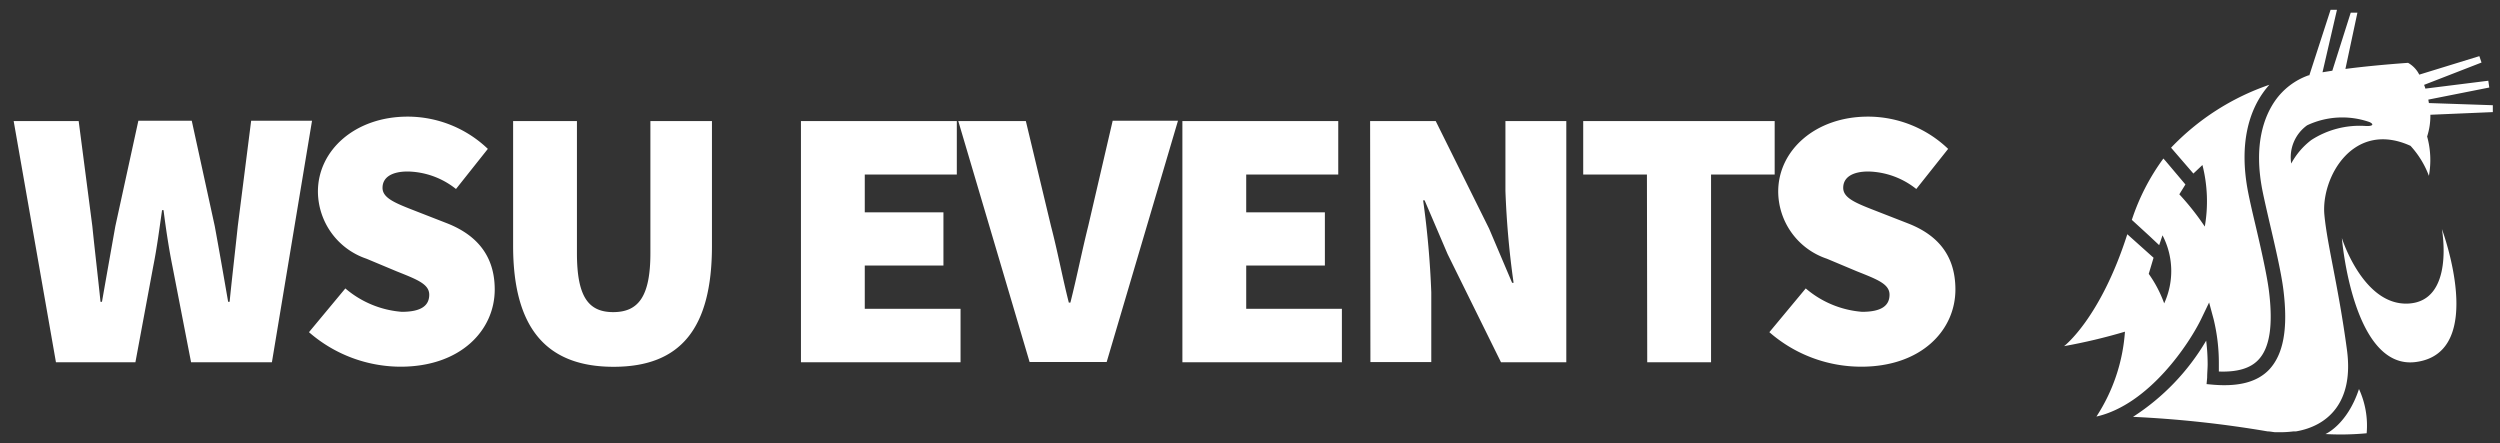 <svg xmlns="http://www.w3.org/2000/svg" viewBox="0 0 254.23 45.08">
	<rect x="0" y="0" width="254.23" height="45.08" fill="#333333" stroke="none"/>
	<g fill="#fff">
		<path d="M1.39 12.31H8L9.39 23c.26 2.56.57 5.13.83 7.69h.15c.45-2.56.91-5.16 1.36-7.69l2.34-10.72h5.43L21.84 23c.45 2.45.91 5.09 1.36 7.69h.15c.26-2.6.57-5.2.83-7.69l1.36-10.72h6.19l-4.08 24.56h-8.22l-1.89-9.74c-.38-1.88-.68-3.92-.91-5.73h-.15c-.26 1.81-.52 3.85-.9 5.73l-1.81 9.74H5.69zm30.03 21.47l3.7-4.45a10 10 0 0 0 5.74 2.38c2 0 2.79-.65 2.79-1.74s-1.25-1.55-3.32-2.38l-3.06-1.28a7.25 7.25 0 0 1-4.94-6.83c0-4.19 3.77-7.62 9.13-7.62a11.81 11.81 0 0 1 8.15 3.28l-3.24 4.08a8.1 8.1 0 0 0-4.91-1.78c-1.58 0-2.56.57-2.56 1.66s1.39 1.59 3.62 2.46l3 1.17c3 1.2 4.79 3.32 4.79 6.71 0 4.15-3.47 7.85-9.58 7.85a14.22 14.22 0 0 1-9.31-3.51zM52.18 25V12.31h6.49v13.43c0 4.38 1.13 6 3.69 6s3.78-1.59 3.78-6V12.31h6.26V25c0 8.38-3.17 12.3-10 12.3S52.18 33.37 52.18 25zm29.27-12.69H97.3v5.44h-9.36v3.84h8V27h-8v4.4h9.74v5.44H81.45zm16 0h6.87L106.88 23c.68 2.6 1.14 5.13 1.81 7.77h.16c.67-2.64 1.16-5.17 1.81-7.77l2.49-10.72h6.64l-7.25 24.53h-7.84zm22.79 0h15.85v5.44h-9.36v3.84h8V27h-8v4.4h9.73v5.44h-16.22zm19.09 0H146l5.43 10.94 2.34 5.51h.15a88.58 88.58 0 0 1-.83-9.35v-7.1h6.19v24.53h-6.64l-5.43-11-2.34-5.47h-.15a92.32 92.32 0 0 1 .83 9.35v7.1h-6.19zm28.15 5.44H161v-5.44h19.47v5.44H174v19.09h-6.49zm12.45 16.03l3.7-4.45a10 10 0 0 0 5.73 2.38c2 0 2.79-.65 2.79-1.74s-1.24-1.55-3.32-2.38l-3.05-1.28a7.24 7.24 0 0 1-4.95-6.83c0-4.19 3.78-7.62 9.13-7.62a11.79 11.79 0 0 1 8.15 3.28l-3.24 4.08a8.1 8.1 0 0 0-4.87-1.78c-1.58 0-2.56.57-2.56 1.66s1.39 1.59 3.62 2.46l3 1.17c3.06 1.2 4.79 3.32 4.79 6.71 0 4.15-3.47 7.85-9.58 7.85a14.19 14.19 0 0 1-9.34-3.51z"/>
		<path d="M236.48 44.14s2.21-.94 3.41-4.58a8.91 8.91 0 0 1 .78 4.5 28.22 28.22 0 0 1-4.19.08zm9.22-7.33c-6.45.89-7.55-12.6-7.55-12.6s2.16 6.9 6.76 6.66c4.76-.25 3.41-7.58 3.41-7.58s4.68 12.53-2.62 13.52zm-29.61-3.08a57 57 0 0 1-6.19 1.47s3.68-2.79 6.43-11.38l2.67 2.39-.49 1.64a12.51 12.51 0 0 1 1.57 3 7.87 7.87 0 0 0-.17-6.92l-.34 1-1-.94-1.78-1.63a22.22 22.22 0 0 1 3.21-6.24l.24.27 2 2.37-.62 1a26.41 26.41 0 0 1 2.59 3.28 15 15 0 0 0-.24-6.26l-.92.87-2.27-2.63a25 25 0 0 1 10-6.4 8.3 8.3 0 0 0-.64.8c-1.27 1.79-2.54 5-1.51 10.2.16.81.43 2 .71 3.17.56 2.38 1.17 5.07 1.39 6.76.44 3.53.09 5.84-1.09 7.06-.82.86-2.15 1.24-4 1.17v-.85a18.86 18.86 0 0 0-.53-4.46l-.46-1.71-.77 1.6c-1.2 2.52-5.32 8.78-10.69 10a18.08 18.08 0 0 0 2.9-8.63z"/>
		<path d="M247 10.48l-.06-.35 6.2-1.23-.1-.69-6.4.8a2.84 2.84 0 0 0-.13-.38l5.84-2.27-.22-.65-6.11 1.88a2.82 2.82 0 0 0-1.14-1.2c-2.34.17-4.44.37-6.37.62l1.22-5.72h-.68l-1.87 5.9-1 .16L237.65 1H237l-2.16 6.66h-.08a7 7 0 0 0-3.39 2.57c-1.11 1.59-2.23 4.46-1.29 9.19.16.79.42 1.93.7 3.14.56 2.4 1.2 5.13 1.42 6.89.5 4 0 6.59-1.45 8.14-1.21 1.26-3.08 1.75-5.71 1.53l-.65-.06.06-.66c0-.48.05-.95.05-1.39a19.84 19.84 0 0 0-.15-2.37 23.18 23.18 0 0 1-7.44 7.75 112.13 112.13 0 0 1 13.69 1.48c.24 0 .49.06.73.08h.25a10.79 10.79 0 0 0 1.64-.08h.26c3.17-.54 5.93-2.89 5.18-8.34-.87-6.47-2-10.6-2.29-13.7-.34-3.78 2.93-9.65 8.76-7a9.35 9.35 0 0 1 1.87 3.05 9 9 0 0 0-.18-4 6.89 6.89 0 0 0 .33-2.21l6.35-.27v-.7zm-6.45 2.33a9.05 9.05 0 0 0-5.51 1.43 7.42 7.42 0 0 0-2.04 2.39 4 4 0 0 1 1.62-3.89 8.4 8.4 0 0 1 6.36-.32c.57.29.12.43-.39.39z"/>
	</g>
</svg>

